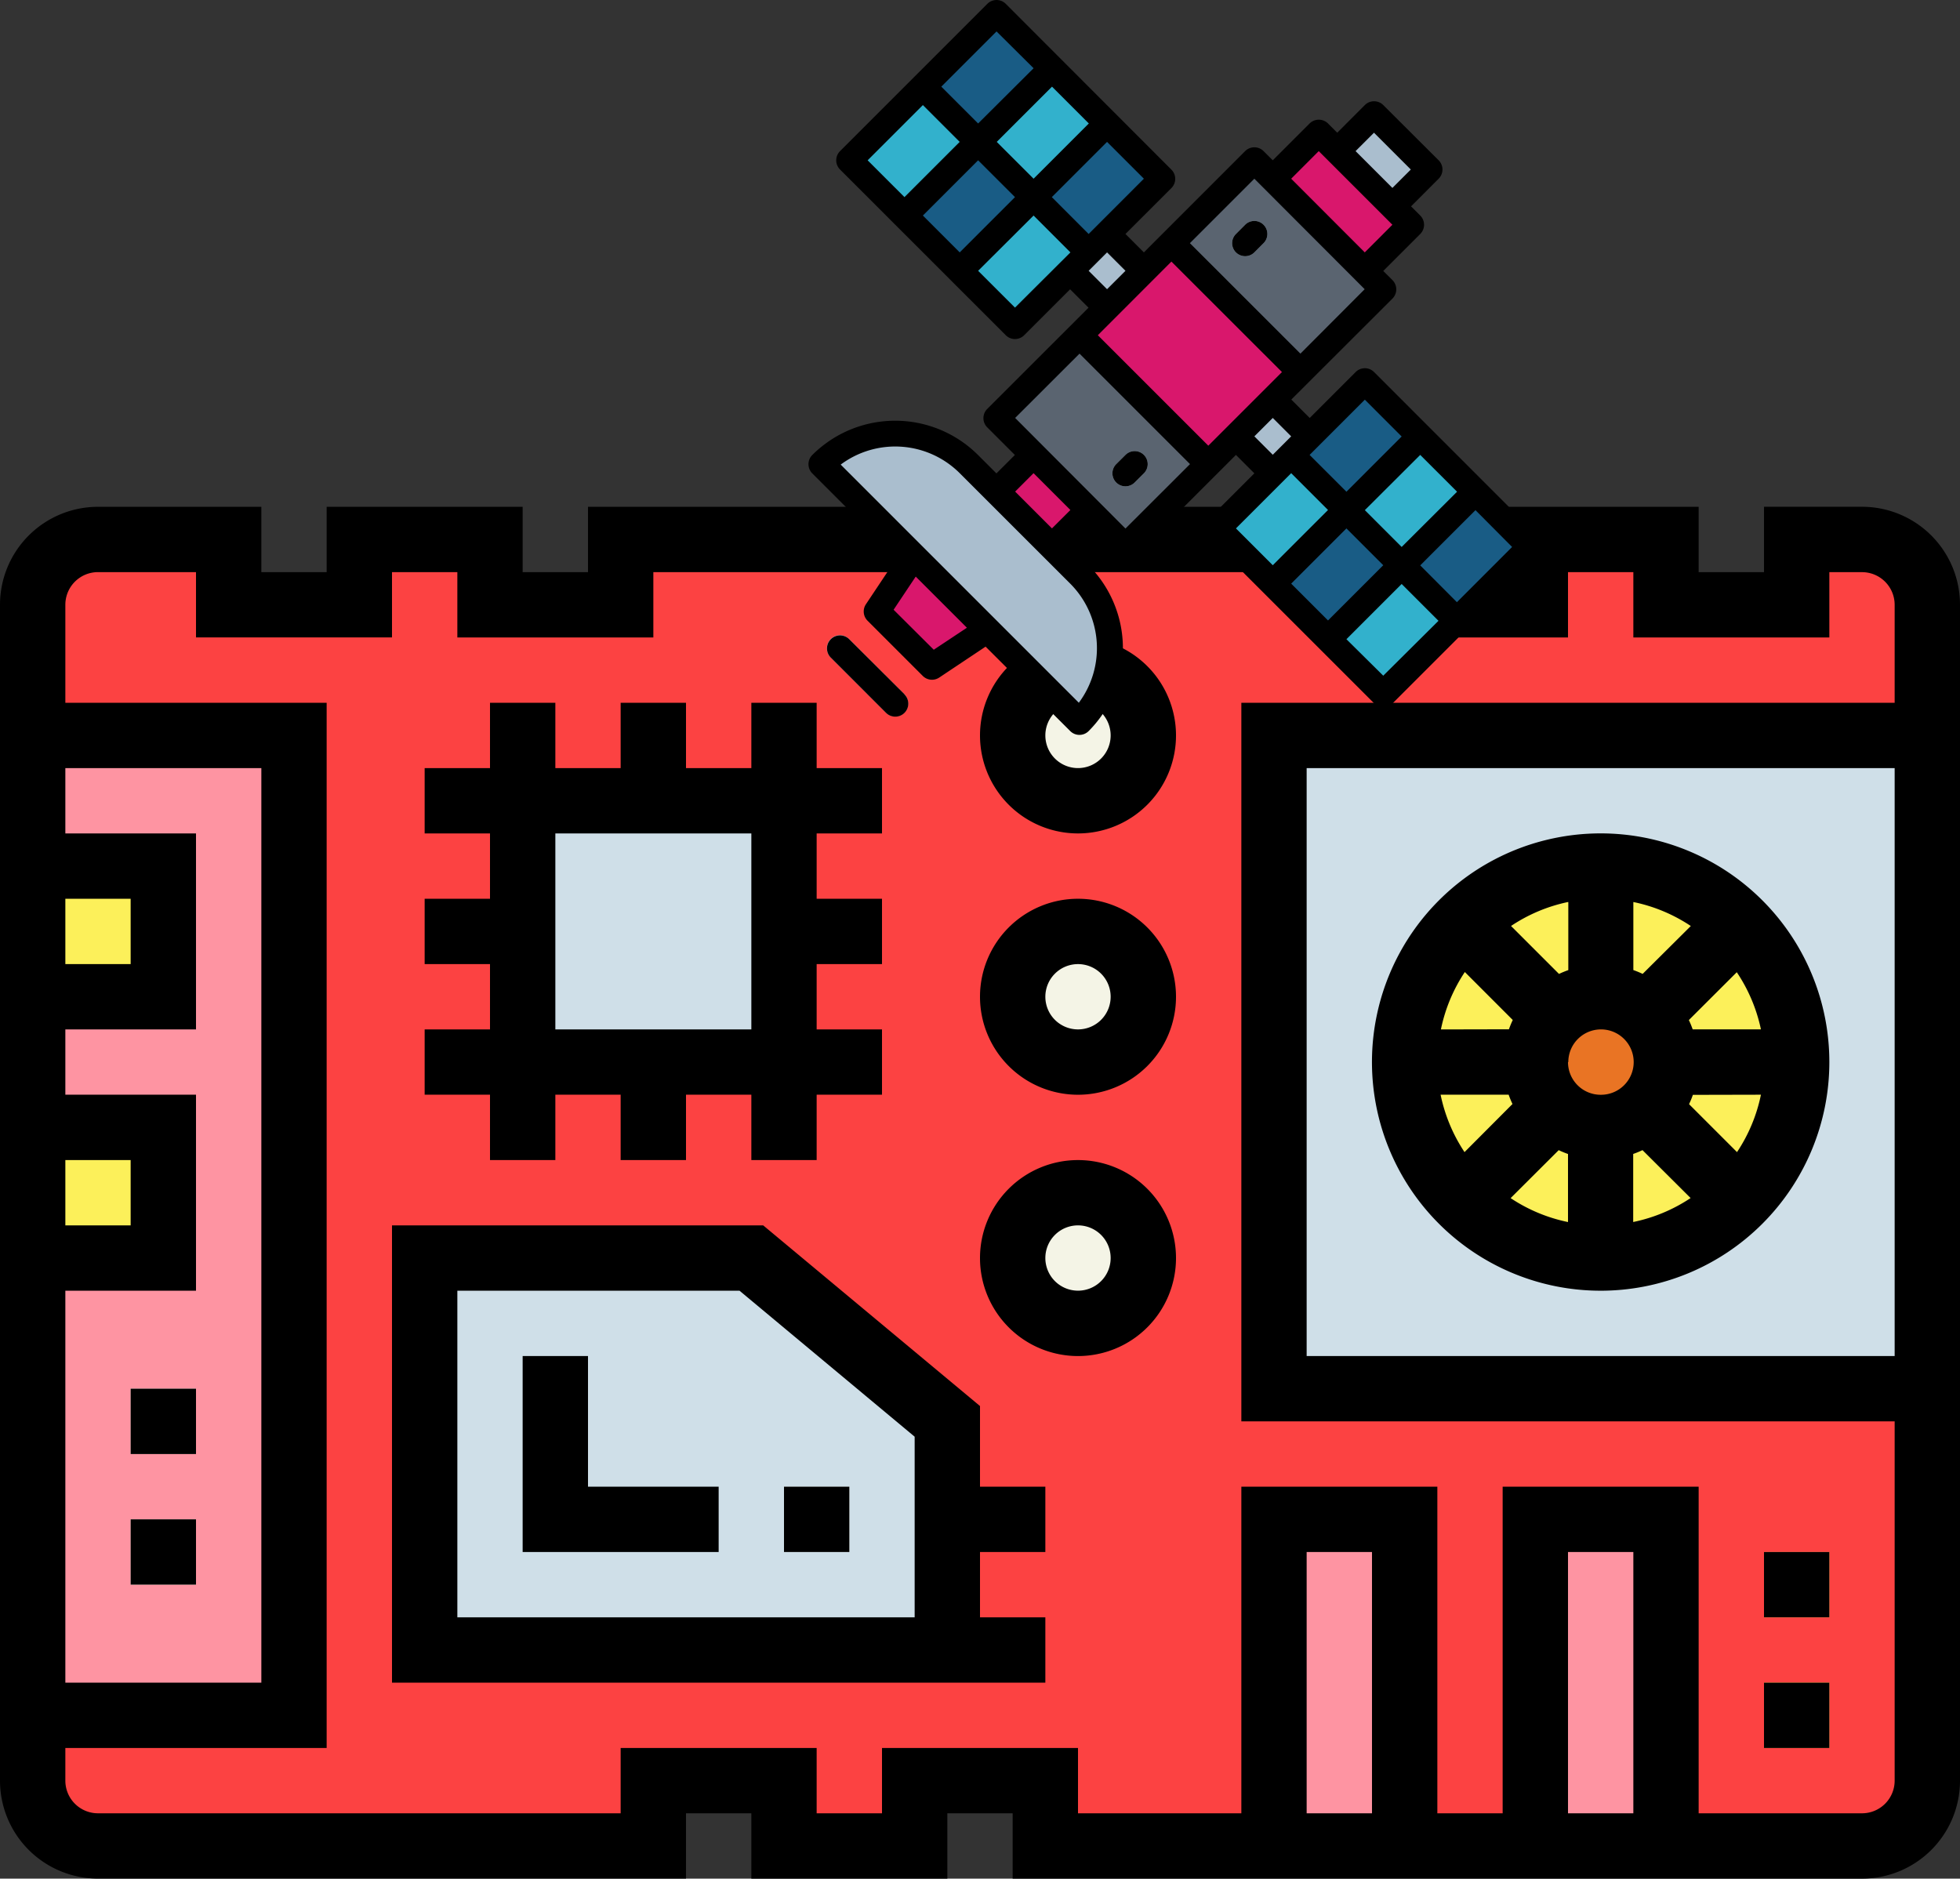 <svg xmlns="http://www.w3.org/2000/svg" viewBox="0 0 512 490.81"><rect x="0" y="0" width="512" height="490.81" fill="#333333" stroke="none"/><defs><style>.cls-1{fill:#fc4242;}.cls-2{fill:#fe94a2;}.cls-3{fill:#fcf05a;}.cls-4{fill:#f4f4e6;}.cls-5{fill:#cfdfe8;}.cls-6{fill:#e97424;}.cls-7{fill:#5a6470;}.cls-8{fill:#d9176c;}.cls-9{fill:#aabece;}.cls-10{fill:#32b1cc;}.cls-11{fill:#195c85;}</style></defs><g id="Layer_2" data-name="Layer 2"><g id="Layer_1-2" data-name="Layer 1"><g id="Filled_outline" data-name="Filled outline"><path class="cls-1" d="M469.33,140.94V158H435.2V140.94H401.07V158H366.93V140.94H162.13V158H128V140.94H93.87V158H59.73V140.94H25.6A17.07,17.07,0,0,0,8.53,158v307.2A17.07,17.07,0,0,0,25.6,482.28H170.67V465.21H204.8v17.07h34.13V465.21h34.14v17.07H486.4a17.07,17.07,0,0,0,17.07-17.07V158a17.07,17.07,0,0,0-17.07-17.07Z"/><path class="cls-2" d="M8.53,192.14H76.8v256H8.53Z"/><path class="cls-3" d="M8.53,226.28H42.67v34.13H8.53Z"/><path class="cls-3" d="M8.53,294.54H42.67v34.14H8.53Z"/><path class="cls-4" d="M51.2,362.81v17.07H34.13V362.81Z"/><path class="cls-4" d="M51.2,396.94V414H34.13V396.94Z"/><path class="cls-5" d="M503.47,192.14V362.81H332.8V192.14Z"/><path class="cls-5" d="M110.93,431.08V328.68h85.34l51.2,42.66v59.74Z"/><path class="cls-4" d="M221.87,388.41v17.07H204.8V388.41Z"/><path class="cls-2" d="M435.2,396.94v85.34H401.07V396.94Z"/><path class="cls-2" d="M366.93,396.94v85.34H332.8V396.94Z"/><path class="cls-3" d="M477.87,439.61v17.07H460.8V439.61Z"/><path class="cls-3" d="M477.87,405.48v17.06H460.8V405.48Z"/><circle class="cls-3" cx="418.13" cy="277.48" r="51.2"/><circle class="cls-4" cx="281.6" cy="192.14" r="17.07"/><circle class="cls-4" cx="281.6" cy="260.41" r="17.07"/><circle class="cls-4" cx="281.6" cy="328.68" r="17.07"/><circle class="cls-6" cx="418.13" cy="277.48" r="17.07"/><path class="cls-5" d="M204.8,209.21v68.27H136.53V209.21Z"/><path d="M68.27,132.41H25.6A25.6,25.6,0,0,0,0,158v307.2a25.6,25.6,0,0,0,25.6,25.6H179.2V473.74h17.07v17.07h51.2V473.74h17.06v17.07H486.4a25.6,25.6,0,0,0,25.6-25.6V158a25.6,25.6,0,0,0-25.6-25.6H460.8v17.07H443.73V132.41h-51.2v17.07H375.47V132.41H153.6v17.07H136.53V132.41H85.33v17.07H68.27ZM17.07,251.88V234.81H34.13v17.07Zm0,68.26V303.08H34.13v17.06Zm0,119.47V337.21H51.2V286H17.07V268.94H51.2v-51.2H17.07V200.68h51.2V439.61Zm324.26,34.13V405.48H358.4v68.26Zm68.27,0V405.48h17.07v68.26Zm85.33-273.06v153.6H341.33V200.68ZM102.4,149.48h17.07v17.06h51.2V149.48H358.4v17.06h51.2V149.48h17.07v17.06h51.2V149.48h8.53a8.53,8.53,0,0,1,8.53,8.53v25.6H324.27V371.34H494.93v93.87a8.53,8.53,0,0,1-8.53,8.53H443.73V388.41h-51.2v85.33H375.47V388.41h-51.2v85.33H281.6V456.68H230.4v17.06H213.33V456.68h-51.2v17.06H25.6a8.53,8.53,0,0,1-8.53-8.53v-8.53H85.33V183.61H17.07V158a8.53,8.53,0,0,1,8.53-8.53H51.2v17.06h51.2Z"/><path d="M51.2,362.81v17.07H34.13V362.81Z"/><path d="M51.2,396.94V414H34.13V396.94Z"/><path d="M230.4,217.74V200.68H213.33V183.61H196.27v17.07H179.2V183.61H162.13v17.07H145.07V183.61H128v17.07H110.93v17.06H128v17.07H110.93v17.07H128v17.06H110.93V286H128v17.07h17.07V286h17.06v17.07H179.2V286h17.07v17.07h17.06V286H230.4V268.94H213.33V251.88H230.4V234.81H213.33V217.74Zm-34.13,51.2h-51.2v-51.2h51.2Z"/><path d="M102.4,320.14V439.61H273.07V422.54H256V405.48h17.07V388.41H256V367.34l-56.64-47.2Zm90.78,17.07,45.75,38.14v47.19H119.47V337.21Z"/><path d="M153.6,388.41V354.28H136.53v51.2h51.2V388.41Z"/><path d="M221.87,388.41v17.07H204.8V388.41Z"/><path d="M477.87,439.61v17.07H460.8V439.61Z"/><path d="M477.87,405.48v17.06H460.8V405.48Z"/><path d="M477.87,277.48a59.74,59.74,0,1,0-59.74,59.73A59.74,59.74,0,0,0,477.87,277.48ZM460,286a42.33,42.33,0,0,1-6.25,15l-12.53-12.53a21.33,21.33,0,0,0,1-2.43Zm0-17.07H442.17a23.4,23.4,0,0,0-1-2.43L453.69,254A42.54,42.54,0,0,1,460,268.94Zm-18.32-27L429.1,254.44a23.4,23.4,0,0,0-2.43-1V235.66a42.35,42.35,0,0,1,15,6.26Zm-32-6.26v17.78a23.4,23.4,0,0,0-2.43,1l-12.53-12.53A42.33,42.33,0,0,1,409.6,235.66Zm-33.28,33.28a42.33,42.33,0,0,1,6.25-15l12.52,12.53a25.82,25.82,0,0,0-1,2.43Zm33.28,8.54a8.54,8.54,0,1,1,8.53,8.53A8.53,8.53,0,0,1,409.6,277.48ZM376.32,286H394.1a23.4,23.4,0,0,0,1,2.43L382.57,301A42.52,42.52,0,0,1,376.32,286Zm18.31,27,12.54-12.51a25.75,25.75,0,0,0,2.43,1v17.78a42.35,42.35,0,0,1-15-6.26Zm32-11.52a23.4,23.4,0,0,0,2.43-1L441.63,313a42.35,42.35,0,0,1-15,6.26Z"/><path d="M256,192.14a25.6,25.6,0,1,0,25.6-25.6,25.6,25.6,0,0,0-25.6,25.6Zm34.13,0a8.53,8.53,0,1,1-8.53-8.53A8.53,8.53,0,0,1,290.13,192.14Z"/><path d="M256,260.41a25.6,25.6,0,1,0,25.6-25.6,25.6,25.6,0,0,0-25.6,25.6Zm34.13,0a8.53,8.53,0,1,1-8.53-8.53A8.53,8.53,0,0,1,290.13,260.41Z"/><path d="M256,328.68a25.6,25.6,0,1,0,25.6-25.6,25.6,25.6,0,0,0-25.6,25.6Zm34.13,0a8.53,8.53,0,1,1-8.53-8.54A8.53,8.53,0,0,1,290.13,328.68Z"/></g><path class="cls-7" d="M327.67,41.88l33.67,33.68L294,142.9l-33.68-33.67Z"/><path class="cls-8" d="M344.51,34.67l24.05,24-12,12-24-24.06Z"/><path class="cls-9" d="M358.94,29.86l14.43,14.43-9.62,9.62L349.32,39.48Z"/><path class="cls-8" d="M270,118.85l14.43,14.43-9.62,9.62-14.44-14.43Z"/><path class="cls-9" d="M253.11,121.25,282,150.12a27.2,27.2,0,0,1,0,38.48l-67.34-67.35A27.22,27.22,0,0,1,253.11,121.25Z"/><path class="cls-8" d="M243.49,174.17l-14.43-14.43,9.62-14.43,19.24,19.24Z"/><path class="cls-9" d="M231.46,186.19,217,171.76a3.4,3.4,0,0,1,4.81-4.81l14.43,14.43a3.4,3.4,0,0,1-4.81,4.81Z"/><path class="cls-9" d="M322.86,65.94a3.4,3.4,0,0,1,0-4.81l2.4-2.41a3.4,3.4,0,0,1,4.81,4.81l-2.4,2.41A3.42,3.42,0,0,1,322.86,65.94Z"/><path class="cls-10" d="M337.29,118.85l14.43,14.43-19.24,19.24-14.43-14.43Z"/><path class="cls-11" d="M356.53,99.61,371,114l-19.24,19.24-14.43-14.43Z"/><path class="cls-11" d="M351.72,133.28l14.43,14.43L346.91,167l-14.43-14.43Z"/><path class="cls-10" d="M371,114l14.43,14.43-19.24,19.24-14.43-14.43Z"/><path class="cls-10" d="M366.15,147.71l14.43,14.43-19.24,19.24L346.91,167Z"/><path class="cls-11" d="M385.39,128.47l14.43,14.43-19.24,19.24-14.43-14.43Z"/><path class="cls-9" d="M332.48,104.42,342.1,114l-9.62,9.62L322.86,114Z"/><path class="cls-10" d="M265.14,85.18,250.7,70.75,270,51.5l14.43,14.44Z"/><path class="cls-11" d="M284.38,65.94,270,51.5l19.24-19.24,14.43,14.43Z"/><path class="cls-11" d="M250.7,70.75,236.27,56.31l19.24-19.24L270,51.5Z"/><path class="cls-10" d="M270,51.5,255.51,37.07l19.25-19.24,14.43,14.43Z"/><path class="cls-10" d="M236.27,56.31,221.84,41.88l19.24-19.24,14.43,14.43Z"/><path class="cls-11" d="M255.51,37.07,241.08,22.64,260.32,3.4l14.44,14.43Z"/><path class="cls-9" d="M289.19,80.37l-9.62-9.62,9.62-9.62,9.62,9.62Z"/><path class="cls-9" d="M291.59,126.06a3.4,3.4,0,0,1,0-4.81l2.41-2.4a3.4,3.4,0,0,1,4.81,4.81l-2.41,2.4A3.4,3.4,0,0,1,291.59,126.06Z"/><path class="cls-8" d="M306,63.53,339.7,97.2l-24.06,24L282,87.58Z"/><path d="M236.27,181.38,221.84,167a3.4,3.4,0,0,0-4.81,4.81l14.43,14.43a3.4,3.4,0,0,0,4.81-4.81Z"/><path d="M322.86,65.94a3.42,3.42,0,0,0,4.81,0l2.4-2.41a3.4,3.4,0,0,0-4.81-4.81l-2.4,2.41A3.4,3.4,0,0,0,322.86,65.94Z"/><path d="M402.23,140.5,358.94,97.2a3.4,3.4,0,0,0-4.81,0l-12,12-4.81-4.81L363.75,78a3.42,3.42,0,0,0,0-4.81l-2.41-2.4L371,61.13a3.41,3.41,0,0,0,0-4.82l-2.4-2.4,7.21-7.22a3.4,3.4,0,0,0,0-4.81L361.34,27.45a3.4,3.4,0,0,0-4.81,0l-7.21,7.22-2.41-2.41a3.42,3.42,0,0,0-4.81,0l-9.62,9.62-2.41-2.4a3.4,3.4,0,0,0-4.81,0L298.81,65.94,294,61.13l12-12a3.4,3.4,0,0,0,0-4.81L262.73,1a3.4,3.4,0,0,0-4.81,0L219.44,39.48a3.4,3.4,0,0,0,0,4.81l43.29,43.29a3.4,3.4,0,0,0,4.81,0l12-12,4.81,4.81-26.46,26.45a3.4,3.4,0,0,0,0,4.81l7.22,7.22-4.82,4.81-4.81-4.81a30.64,30.64,0,0,0-43.29,0,3.4,3.4,0,0,0,0,4.81l22.08,22.08-8.08,12.12a3.4,3.4,0,0,0,.43,4.28l14.43,14.43a3.4,3.4,0,0,0,4.28.44l12.13-8.09L279.57,191a3.4,3.4,0,0,0,4.81,0,30.65,30.65,0,0,0,0-43.29l-4.81-4.81,4.81-4.81,7.21,7.22a3.42,3.42,0,0,0,4.81,0l26.46-26.46,4.81,4.81-12,12a3.42,3.42,0,0,0,0,4.81l43.3,43.29a3.4,3.4,0,0,0,4.81,0l38.48-38.48A3.4,3.4,0,0,0,402.23,140.5Zm-21.65,16.83L371,147.71l14.43-14.43L395,142.9ZM366.15,142.9l-9.62-9.62L371,118.85l9.62,9.62Zm-9.62-38.48,9.62,9.62-14.43,14.43-9.62-9.62ZM306,68.34,334.88,97.2l-19.24,19.24L286.78,87.58Zm52.92-33.67,9.62,9.62-4.81,4.81-9.62-9.62Zm-14.43,4.81,19.24,19.24-7.22,7.22L337.29,46.69Zm12,36.08L339.7,92.39,310.83,63.53l16.84-16.84ZM284.38,61.13l-9.62-9.63,14.43-14.43,9.62,9.62ZM270,46.69l-9.63-9.62,14.44-14.43,9.62,9.62ZM260.32,8.21,270,17.83,255.51,32.26l-9.62-9.62ZM241.08,27.45l9.62,9.62L236.27,51.5l-9.62-9.62Zm14.43,14.43,9.63,9.62L250.7,65.94l-9.62-9.63Zm9.63,38.49-9.63-9.62L270,56.31l9.62,9.63Zm19.24-9.62,4.81-4.81L294,70.75l-4.81,4.81Zm-40.46,99L233.43,159.3l5.78-8.66L252.58,164Zm37.88,13.83-62.19-62.2a23.84,23.84,0,0,1,31.09,2.24l28.87,28.86A23.86,23.86,0,0,1,281.8,183.62Zm-7-45.53-9.62-9.62,4.81-4.81,9.62,9.62Zm-9.62-28.86L282,92.39l28.86,28.86L294,138.09ZM327.67,114l4.81-4.81,4.81,4.81-4.81,4.81Zm9.62,9.62,9.62,9.62-14.43,14.43-9.62-9.62Zm14.43,14.43,9.62,9.62-14.43,14.43-9.62-9.62Zm9.62,38.48L351.72,167l14.43-14.43,9.62,9.62Z"/><path d="M298.81,118.85a3.4,3.4,0,0,0-4.81,0l-2.41,2.4a3.4,3.4,0,0,0,4.81,4.81l2.41-2.4A3.4,3.4,0,0,0,298.81,118.85Z"/></g></g></svg>